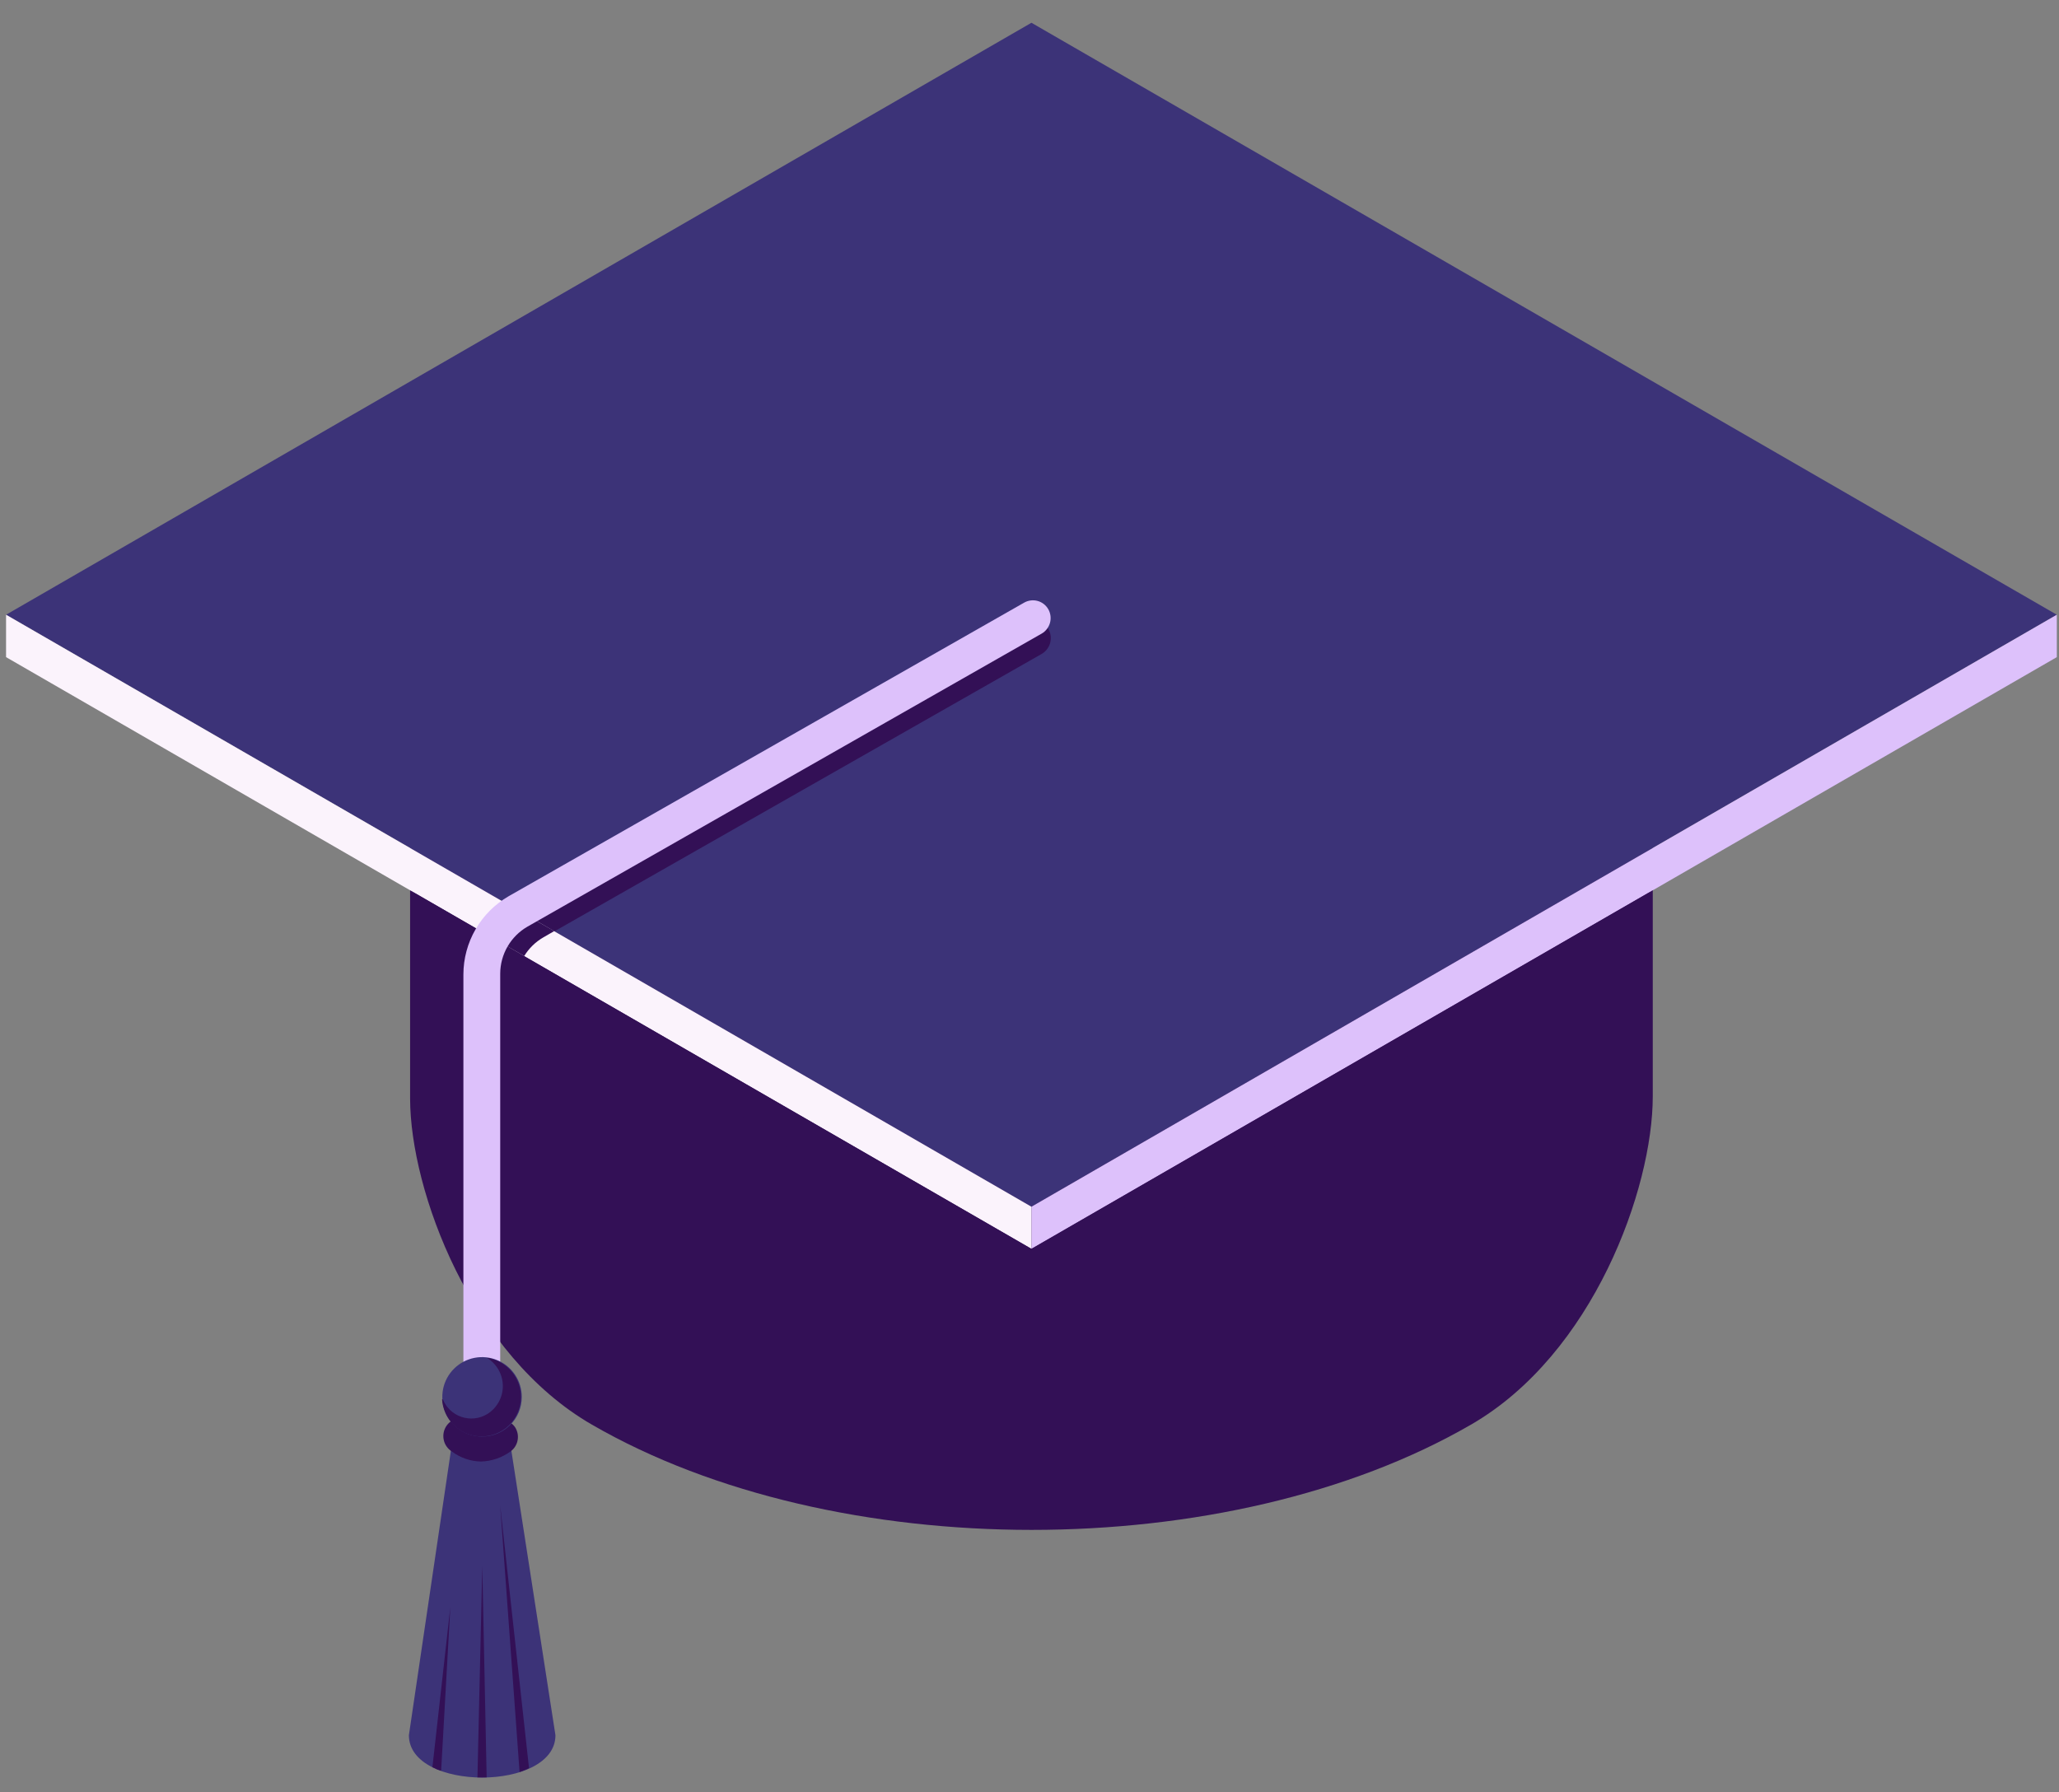 <svg width="85" height="74" viewBox="0 0 85 74" fill="none" xmlns="http://www.w3.org/2000/svg">
<rect x="0" y="0" width="85" height="74" fill="#808080" stroke="none"/>
<path d="M16.93 45.33V25.52C16.87 21.68 19.37 17.83 24.44 14.91C34.44 9.12 50.7 9.12 60.72 14.91C65.79 17.83 68.29 21.68 68.23 25.52V45.26C68.23 49.08 65.77 55.91 60.72 58.82C50.72 64.61 34.46 64.61 24.44 58.82C19.44 55.94 16.94 49.16 16.93 45.37V45.33Z" fill="#331056"/>
<path d="M42.58 0.94L84.91 25.38L42.58 49.82L0.25 25.38L42.58 0.94Z" fill="#3C3378"/>
<path d="M21.399 37.59L42.249 25.69C42.335 25.641 42.43 25.609 42.529 25.596C42.627 25.584 42.727 25.59 42.822 25.616C42.918 25.642 43.008 25.687 43.086 25.748C43.164 25.808 43.23 25.884 43.279 25.97C43.329 26.056 43.361 26.151 43.373 26.249C43.386 26.347 43.379 26.447 43.353 26.543C43.327 26.639 43.282 26.728 43.221 26.806C43.161 26.885 43.085 26.951 42.999 27L22.889 38.45L21.399 37.59Z" fill="#331056"/>
<path d="M84.91 25.38V27.13L42.58 51.56V49.82L84.91 25.38Z" fill="#DDC1FB"/>
<path d="M0.25 25.38V27.13L42.58 51.56V49.82L0.25 25.38Z" fill="#FBF3FC"/>
<path d="M20.351 38.73L21.641 39.47C21.836 39.151 22.107 38.887 22.431 38.7L22.881 38.44L21.411 37.6C20.976 37.892 20.614 38.278 20.351 38.73Z" fill="#331056"/>
<path d="M68.28 36.73L42.58 54.18L16.95 36.77L42.58 51.56L68.28 36.73Z" fill="#331056"/>
<path d="M18.7 59.31C19.059 59.495 19.456 59.592 19.86 59.592C20.264 59.592 20.661 59.495 21.02 59.31L22.93 71.64C22.93 73.97 16.88 73.97 16.88 71.64L18.7 59.31Z" fill="#3C3378"/>
<path d="M18.591 66.35L18.211 73.11C18.086 73.072 17.965 73.022 17.851 72.96L18.591 66.35Z" fill="#331056"/>
<path d="M21.449 73.16L20.649 62.16L21.839 73C21.713 73.061 21.582 73.114 21.449 73.16Z" fill="#331056"/>
<path d="M20.09 73.38H19.71L19.91 64.65L20.09 73.38Z" fill="#331056"/>
<path d="M19.851 60.34C20.294 60.329 20.723 60.182 21.081 59.92C21.233 59.808 21.336 59.642 21.369 59.456C21.403 59.27 21.364 59.078 21.261 58.92C21.151 58.764 20.986 58.657 20.799 58.622C20.612 58.586 20.419 58.625 20.261 58.73C20.165 58.822 20.038 58.874 19.905 58.874C19.773 58.874 19.646 58.822 19.55 58.73C19.473 58.661 19.381 58.608 19.282 58.576C19.183 58.544 19.078 58.533 18.975 58.544C18.871 58.555 18.771 58.587 18.681 58.638C18.59 58.69 18.511 58.76 18.449 58.843C18.387 58.927 18.343 59.023 18.32 59.124C18.297 59.226 18.296 59.331 18.316 59.433C18.335 59.535 18.376 59.632 18.436 59.718C18.495 59.803 18.572 59.876 18.66 59.93C19.005 60.187 19.421 60.331 19.851 60.34Z" fill="#331056"/>
<path d="M19.9 58.42C19.998 58.421 20.095 58.403 20.186 58.367C20.277 58.33 20.36 58.276 20.43 58.207C20.499 58.138 20.555 58.056 20.593 57.966C20.63 57.875 20.65 57.778 20.65 57.68V40.2C20.651 39.807 20.755 39.421 20.951 39.081C21.148 38.74 21.43 38.457 21.77 38.26L43 26.16C43.169 26.064 43.292 25.904 43.345 25.717C43.397 25.53 43.374 25.33 43.28 25.16C43.233 25.076 43.17 25.001 43.094 24.941C43.018 24.881 42.931 24.837 42.838 24.811C42.745 24.785 42.648 24.778 42.552 24.79C42.456 24.802 42.364 24.832 42.28 24.88L21 37C20.433 37.328 19.961 37.798 19.633 38.365C19.305 38.932 19.131 39.575 19.13 40.23V57.71C19.134 57.807 19.157 57.903 19.198 57.991C19.238 58.079 19.296 58.159 19.368 58.225C19.439 58.291 19.523 58.342 19.614 58.375C19.706 58.409 19.803 58.424 19.9 58.42Z" fill="#DDC1FB"/>
<path d="M21.54 57.68C21.542 57.355 21.447 57.037 21.268 56.766C21.089 56.495 20.834 56.283 20.534 56.158C20.235 56.032 19.905 55.998 19.586 56.06C19.267 56.123 18.974 56.278 18.744 56.507C18.513 56.736 18.356 57.028 18.292 57.346C18.228 57.665 18.26 57.995 18.384 58.295C18.508 58.596 18.718 58.852 18.988 59.033C19.258 59.214 19.575 59.31 19.9 59.31C20.115 59.311 20.328 59.27 20.527 59.189C20.726 59.108 20.906 58.988 21.059 58.836C21.211 58.685 21.332 58.505 21.415 58.306C21.497 58.108 21.54 57.895 21.54 57.68Z" fill="#3C3378"/>
<path d="M18.28 57.77C18.348 57.939 18.452 58.092 18.585 58.217C18.717 58.343 18.875 58.438 19.048 58.497C19.221 58.556 19.404 58.576 19.586 58.558C19.767 58.54 19.943 58.482 20.1 58.39C20.301 58.269 20.467 58.098 20.582 57.894C20.698 57.69 20.758 57.459 20.758 57.225C20.758 56.991 20.698 56.76 20.582 56.556C20.467 56.352 20.301 56.181 20.1 56.06C20.406 56.102 20.694 56.23 20.929 56.43C21.165 56.629 21.34 56.892 21.432 57.186C21.525 57.481 21.532 57.795 21.452 58.094C21.373 58.392 21.21 58.662 20.984 58.872C20.757 59.081 20.475 59.222 20.171 59.278C19.868 59.334 19.554 59.302 19.268 59.187C18.982 59.071 18.734 58.877 18.553 58.626C18.373 58.375 18.268 58.078 18.25 57.77H18.28Z" fill="#331056"/>
</svg>
